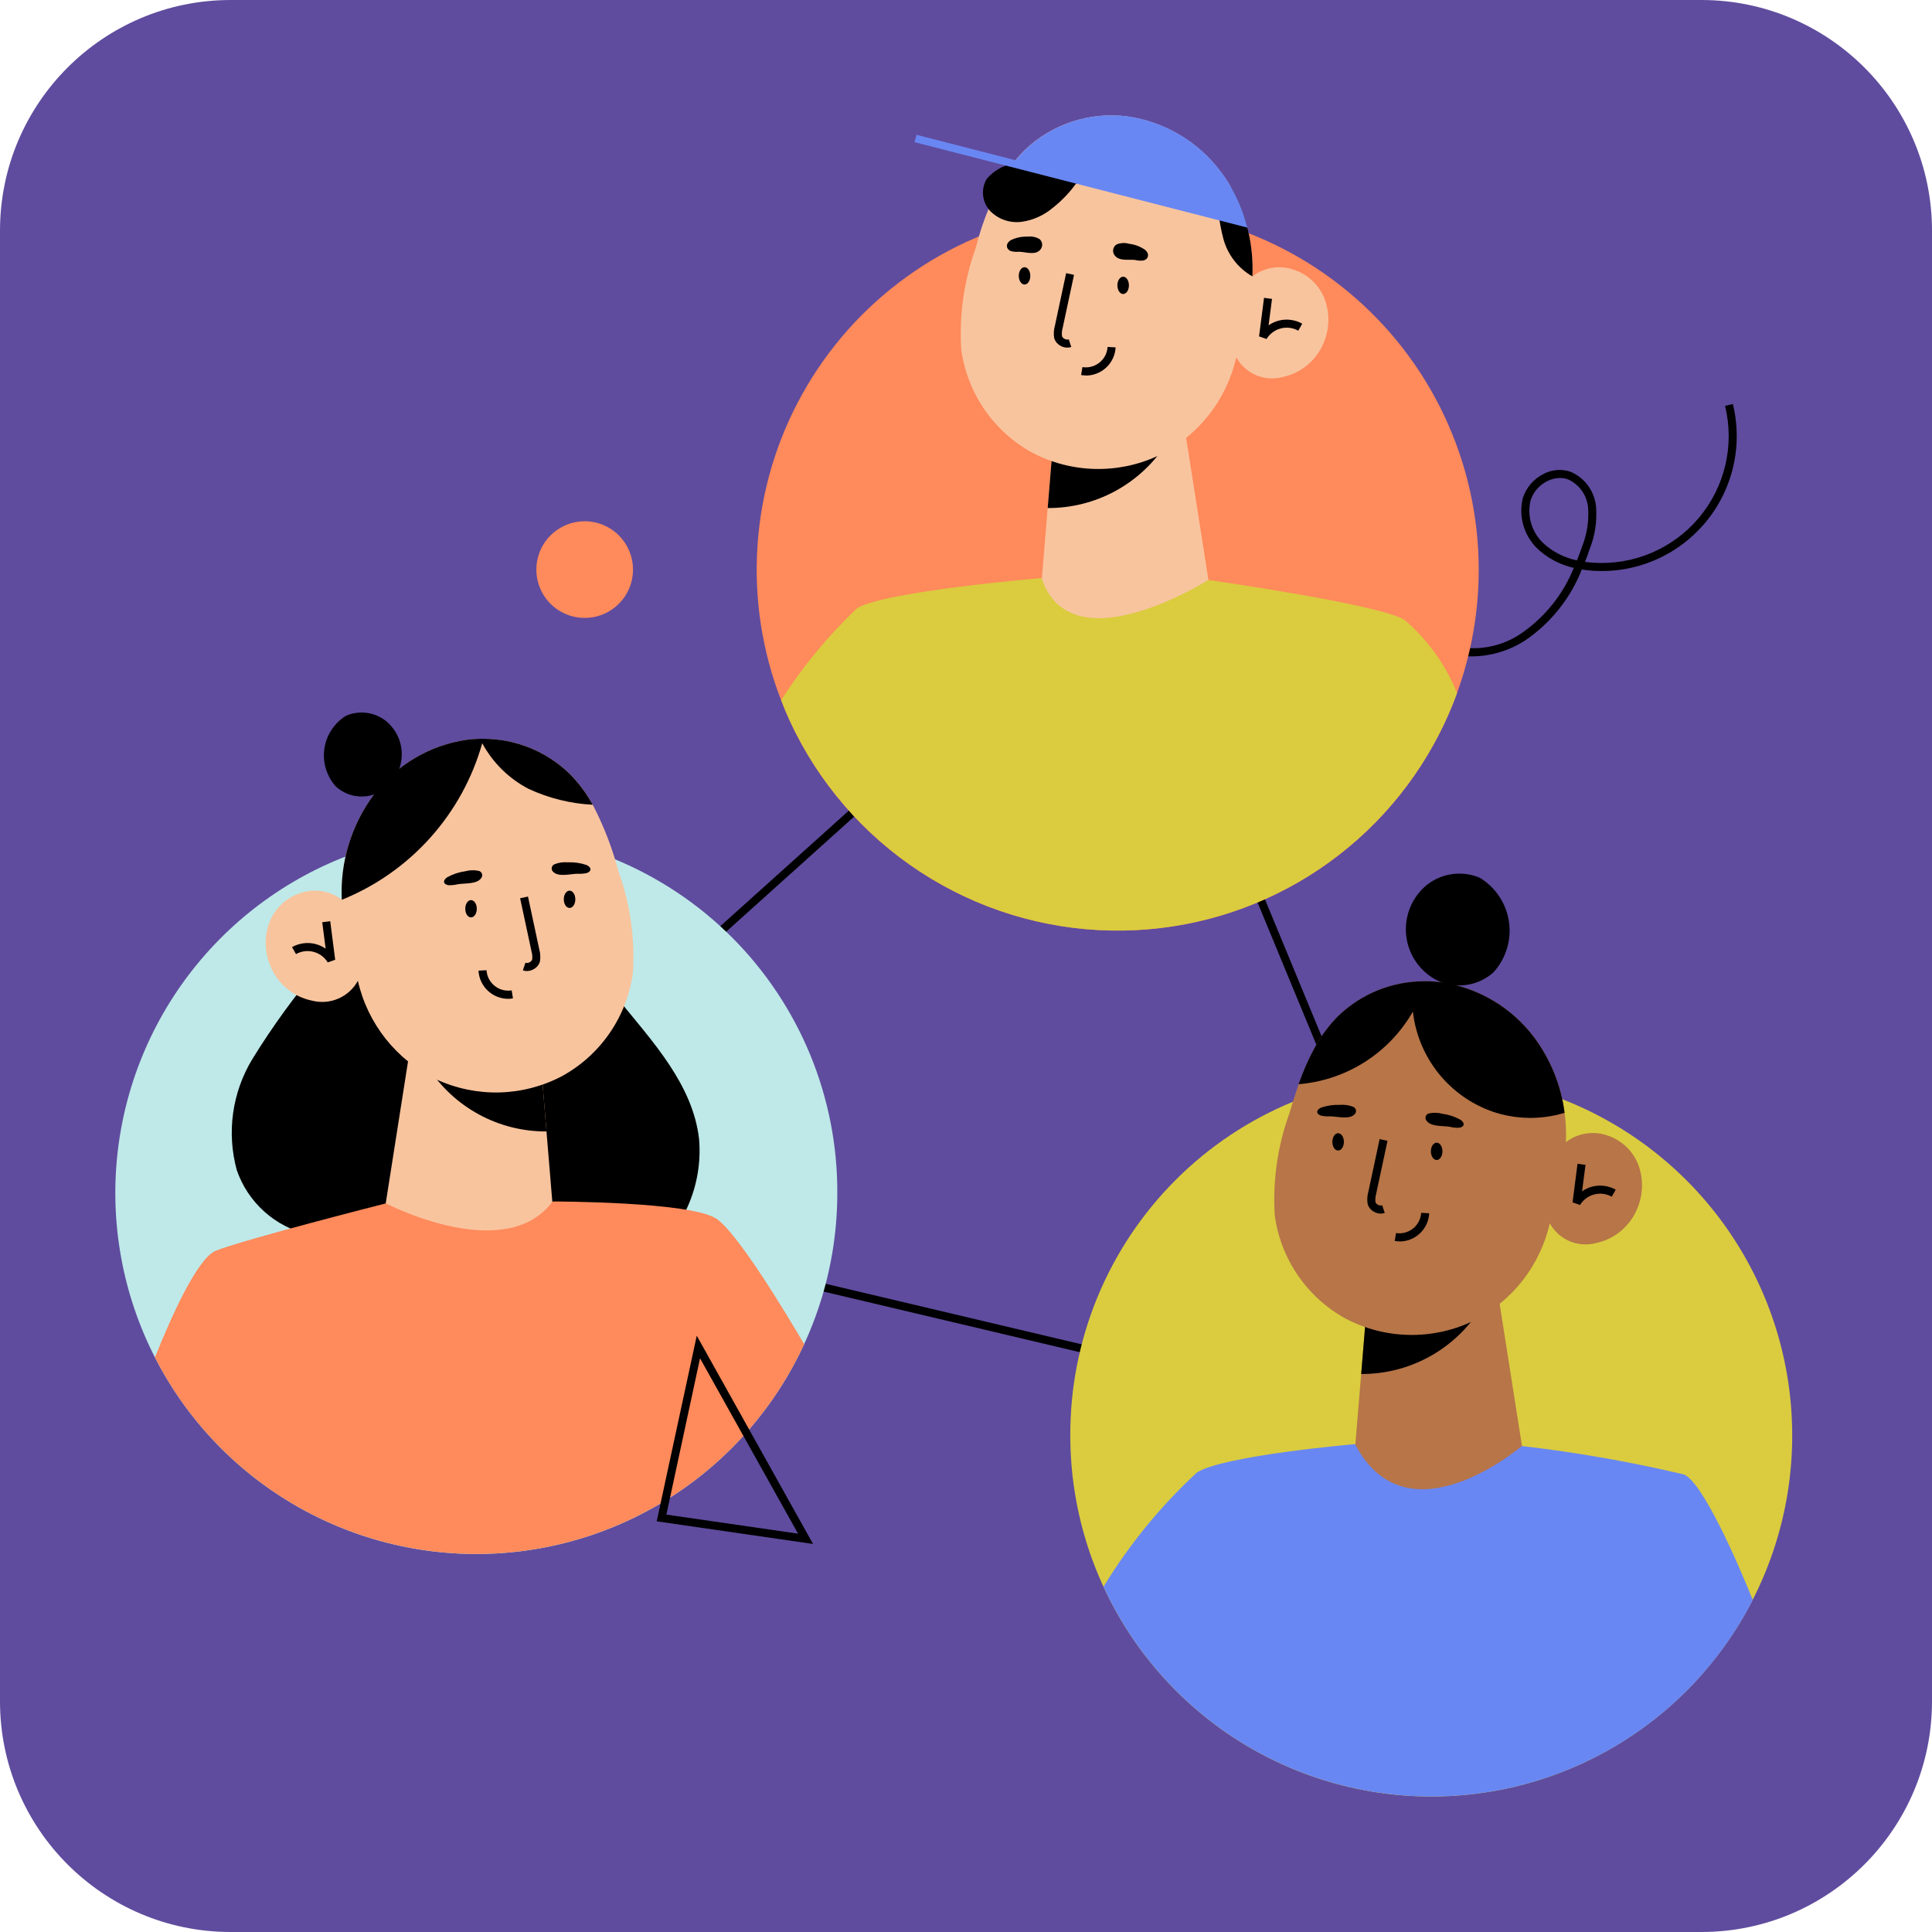 <svg width="67" height="67" viewBox="0 0 67 67" fill="none" xmlns="http://www.w3.org/2000/svg">
<path d="M59 0H8C3.582 0 0 3.582 0 8V59C0 63.418 3.582 67 8 67H59C63.418 67 67 63.418 67 59V8C67 3.582 63.418 0 59 0Z" fill="#5F4C9E"/>
<path d="M51.039 22.763C50.348 22.776 49.675 22.538 49.145 22.094L49.331 21.886C49.82 22.256 50.413 22.463 51.026 22.478C51.639 22.494 52.241 22.316 52.748 21.971C53.569 21.409 54.206 20.617 54.577 19.694C54.147 19.598 53.746 19.398 53.411 19.112C53.148 18.892 52.953 18.602 52.847 18.276C52.741 17.951 52.728 17.602 52.811 17.269C52.87 17.089 52.963 16.923 53.087 16.779C53.211 16.636 53.362 16.519 53.531 16.435C53.674 16.359 53.831 16.314 53.992 16.301C54.153 16.288 54.315 16.309 54.468 16.361C54.711 16.466 54.922 16.634 55.077 16.849C55.232 17.064 55.327 17.316 55.35 17.58C55.388 18.078 55.312 18.579 55.128 19.044C55.077 19.195 55.023 19.344 54.966 19.485C55.066 19.499 55.16 19.508 55.249 19.514C55.94 19.561 56.632 19.445 57.269 19.174C57.906 18.904 58.471 18.487 58.916 17.957C59.362 17.427 59.677 16.799 59.834 16.125C59.992 15.451 59.988 14.749 59.823 14.077L60.094 14.01C60.269 14.725 60.273 15.471 60.105 16.188C59.937 16.905 59.603 17.572 59.129 18.135C58.655 18.698 58.055 19.142 57.378 19.43C56.7 19.718 55.964 19.842 55.23 19.792C55.115 19.784 54.988 19.771 54.856 19.75C54.464 20.747 53.782 21.602 52.897 22.206C52.344 22.566 51.699 22.759 51.039 22.763ZM54.098 16.576C53.945 16.578 53.794 16.615 53.658 16.685C53.522 16.752 53.401 16.845 53.302 16.959C53.203 17.073 53.127 17.206 53.08 17.35C53.012 17.631 53.024 17.926 53.115 18.2C53.206 18.475 53.372 18.718 53.595 18.903C53.909 19.168 54.284 19.351 54.687 19.433C54.75 19.279 54.809 19.119 54.865 18.954C55.034 18.529 55.106 18.072 55.075 17.616C55.058 17.403 54.984 17.198 54.861 17.023C54.738 16.849 54.57 16.71 54.375 16.623C54.286 16.591 54.193 16.575 54.099 16.576H54.098Z" fill="black"/>
<path d="M51.495 50.216L14.827 41.542L14.766 41.303L38.883 19.617L39.105 19.667L51.656 50.027L51.495 50.216ZM15.151 41.331L51.294 49.881L38.922 19.956L15.151 41.331Z" fill="black"/>
<path d="M21.952 19.753C21.952 20.084 21.854 20.409 21.67 20.684C21.485 20.96 21.224 21.175 20.917 21.302C20.611 21.428 20.274 21.462 19.949 21.397C19.624 21.332 19.325 21.172 19.091 20.938C18.856 20.703 18.697 20.404 18.632 20.079C18.568 19.754 18.601 19.417 18.728 19.111C18.855 18.805 19.07 18.543 19.346 18.359C19.621 18.175 19.946 18.077 20.277 18.077C20.721 18.077 21.148 18.254 21.462 18.568C21.776 18.883 21.952 19.309 21.952 19.753Z" fill="#FF8A5B"/>
<path d="M29.037 41.373C29.037 43.849 28.303 46.269 26.927 48.328C25.552 50.387 23.596 51.992 21.309 52.939C19.021 53.886 16.504 54.135 14.076 53.651C11.647 53.168 9.417 51.976 7.666 50.225C5.915 48.474 4.723 46.244 4.24 43.815C3.757 41.387 4.004 38.87 4.952 36.582C5.9 34.295 7.504 32.34 9.563 30.964C11.622 29.588 14.042 28.854 16.518 28.854C18.164 28.848 19.794 29.168 21.316 29.795C22.837 30.422 24.22 31.344 25.384 32.507C26.547 33.671 27.469 35.054 28.096 36.575C28.723 38.097 29.043 39.727 29.037 41.373Z" fill="#BEE9E8"/>
<path d="M12.797 29.907C12.556 31.228 11.972 32.462 11.105 33.487C10.241 34.505 9.454 35.588 8.753 36.725C8.405 37.297 8.178 37.934 8.085 38.597C7.992 39.26 8.035 39.934 8.212 40.58C8.403 41.133 8.732 41.629 9.168 42.019C9.604 42.41 10.132 42.683 10.703 42.812C11.274 42.941 11.868 42.923 12.43 42.758C12.991 42.593 13.502 42.288 13.912 41.871C14.863 43.205 16.229 44.186 17.796 44.663C18.582 44.833 19.396 44.835 20.183 44.67C20.97 44.505 21.714 44.175 22.365 43.703C23.008 43.219 23.518 42.58 23.847 41.846C24.175 41.111 24.312 40.305 24.243 39.503C24.031 37.618 22.633 36.123 21.437 34.651C20.241 33.179 19.129 31.318 19.625 29.487" fill="black"/>
<path d="M19.295 43.379H13.118L14.367 35.428H18.638L18.715 36.363L18.952 39.241L19.295 43.379Z" fill="#F8C49E"/>
<path d="M18.952 39.238C18.135 39.242 17.331 39.04 16.613 38.651C15.895 38.262 15.286 37.698 14.843 37.012C16.09 36.812 17.328 36.575 18.575 36.38C18.621 36.373 18.667 36.366 18.715 36.36L18.952 39.238Z" fill="black"/>
<path d="M21.95 33.726C21.851 34.476 21.577 35.192 21.149 35.816C20.722 36.44 20.154 36.955 19.491 37.319C18.822 37.672 18.08 37.865 17.324 37.885C16.568 37.904 15.818 37.749 15.131 37.432C14.45 37.103 13.852 36.625 13.381 36.033C12.91 35.442 12.578 34.752 12.411 34.014C12.26 34.289 12.022 34.506 11.734 34.63C11.446 34.755 11.125 34.78 10.821 34.702C10.494 34.635 10.189 34.487 9.935 34.272C9.68 34.056 9.484 33.78 9.364 33.469C9.171 32.995 9.163 32.466 9.342 31.986C9.434 31.749 9.577 31.535 9.761 31.36C9.945 31.185 10.166 31.053 10.407 30.973C10.638 30.892 10.885 30.867 11.127 30.899C11.37 30.932 11.601 31.022 11.802 31.162L11.853 31.206C11.792 29.905 12.18 28.623 12.953 27.575C13.34 27.058 13.826 26.622 14.382 26.293C14.938 25.963 15.554 25.747 16.194 25.656C16.345 25.637 16.497 25.626 16.649 25.623H16.769C17.879 25.624 18.945 26.054 19.746 26.823C20.067 27.146 20.341 27.513 20.559 27.913C20.938 28.645 21.236 29.416 21.447 30.213C21.852 31.338 22.023 32.533 21.95 33.726Z" fill="#F8C49E"/>
<path d="M11.365 33.375C11.255 33.194 11.079 33.063 10.873 33.009C10.668 32.955 10.45 32.983 10.265 33.087L10.127 32.844C10.376 32.705 10.668 32.667 10.944 32.738C11.069 32.771 11.187 32.825 11.293 32.899L11.175 31.983L11.452 31.947L11.624 33.284L11.365 33.375Z" fill="black"/>
<path d="M18.274 33.675C18.226 33.675 18.178 33.667 18.133 33.652L18.221 33.387C18.245 33.394 18.271 33.397 18.297 33.393C18.322 33.39 18.346 33.382 18.368 33.369C18.406 33.35 18.436 33.319 18.454 33.281C18.467 33.182 18.459 33.082 18.431 32.987L18.037 31.15L18.31 31.092L18.703 32.929C18.741 33.065 18.748 33.207 18.724 33.346C18.707 33.403 18.678 33.456 18.64 33.502C18.602 33.548 18.555 33.586 18.502 33.613C18.433 33.652 18.354 33.674 18.274 33.675Z" fill="black"/>
<path d="M17.632 34.638C17.366 34.64 17.11 34.539 16.917 34.357C16.724 34.175 16.608 33.926 16.593 33.661L16.872 33.646C16.878 33.751 16.907 33.854 16.955 33.947C17.004 34.041 17.072 34.123 17.154 34.189C17.236 34.255 17.331 34.303 17.433 34.33C17.535 34.357 17.641 34.362 17.745 34.346L17.789 34.622C17.737 34.631 17.685 34.637 17.632 34.638Z" fill="black"/>
<path d="M16.535 31.515C16.535 31.678 16.447 31.815 16.335 31.815C16.223 31.815 16.135 31.683 16.135 31.515C16.135 31.347 16.223 31.215 16.335 31.215C16.447 31.215 16.535 31.351 16.535 31.515Z" fill="black"/>
<path d="M19.952 31.187C19.952 31.35 19.864 31.487 19.752 31.487C19.64 31.487 19.552 31.354 19.552 31.187C19.552 31.02 19.64 30.887 19.752 30.887C19.864 30.887 19.952 31.024 19.952 31.187Z" fill="black"/>
<path d="M20.02 30.301C20.131 30.308 20.243 30.3 20.351 30.276C20.53 30.21 20.515 30.076 20.337 29.996C20.128 29.926 19.908 29.895 19.688 29.904C19.53 29.89 19.371 29.914 19.224 29.974C19.2 29.985 19.179 30.002 19.163 30.023C19.147 30.044 19.137 30.069 19.133 30.095C19.129 30.122 19.132 30.148 19.142 30.173C19.151 30.198 19.167 30.22 19.187 30.237C19.374 30.422 19.763 30.307 20.02 30.301Z" fill="black"/>
<path d="M15.879 30.664C15.771 30.691 15.66 30.702 15.549 30.698C15.361 30.665 15.349 30.527 15.513 30.42C15.706 30.314 15.917 30.244 16.135 30.214C16.288 30.172 16.449 30.168 16.604 30.201C16.63 30.207 16.653 30.22 16.673 30.238C16.692 30.256 16.707 30.279 16.715 30.304C16.723 30.329 16.725 30.356 16.72 30.382C16.715 30.408 16.704 30.433 16.687 30.453C16.536 30.667 16.134 30.624 15.879 30.664Z" fill="black"/>
<path d="M16.766 25.62C16.753 25.671 16.739 25.72 16.724 25.773C16.381 26.99 15.764 28.113 14.919 29.054C14.075 29.995 13.026 30.731 11.853 31.204C11.792 29.903 12.18 28.621 12.953 27.573C13.341 27.056 13.826 26.62 14.383 26.291C14.939 25.961 15.554 25.745 16.194 25.654C16.345 25.635 16.497 25.624 16.649 25.621L16.766 25.62Z" fill="black"/>
<path d="M20.555 27.908C19.785 27.869 19.03 27.682 18.331 27.357C17.649 27.002 17.088 26.45 16.723 25.773C16.695 25.723 16.669 25.673 16.644 25.621H16.764C17.874 25.622 18.941 26.052 19.741 26.821C20.063 27.143 20.337 27.509 20.555 27.908Z" fill="black"/>
<path d="M11.648 27.276C11.84 27.45 12.079 27.565 12.335 27.606C12.592 27.646 12.854 27.611 13.091 27.505C13.317 27.395 13.512 27.23 13.658 27.025C13.803 26.82 13.894 26.582 13.923 26.332C13.952 26.082 13.918 25.829 13.823 25.596C13.728 25.364 13.576 25.159 13.381 25C13.189 24.85 12.961 24.754 12.72 24.722C12.478 24.69 12.233 24.723 12.008 24.817C11.805 24.94 11.632 25.107 11.501 25.305C11.369 25.502 11.284 25.727 11.249 25.962C11.215 26.197 11.233 26.436 11.302 26.663C11.371 26.891 11.489 27.1 11.648 27.276Z" fill="black"/>
<path d="M27.889 46.616C26.905 48.748 25.341 50.561 23.375 51.847C21.41 53.133 19.122 53.84 16.774 53.888C14.426 53.936 12.112 53.322 10.095 52.118C8.079 50.913 6.442 49.166 5.372 47.075C5.937 45.665 6.847 43.631 7.483 43.375C8.468 42.981 13.383 41.732 13.383 41.732C13.383 41.732 17.507 43.887 19.166 41.666C19.166 41.666 23.914 41.666 24.833 42.257C25.555 42.724 27.215 45.467 27.889 46.616Z" fill="#FF8A5B"/>
<path d="M37.117 49.784C37.117 52.26 37.851 54.68 39.227 56.739C40.602 58.797 42.557 60.401 44.844 61.349C47.132 62.297 49.649 62.544 52.077 62.062C54.505 61.579 56.736 60.386 58.486 58.636C60.237 56.885 61.429 54.655 61.912 52.227C62.395 49.798 62.148 47.282 61.2 44.994C60.253 42.707 58.649 40.752 56.59 39.376C54.532 38.001 52.112 37.266 49.636 37.266C47.99 37.26 46.36 37.58 44.838 38.207C43.317 38.834 41.934 39.755 40.771 40.919C39.607 42.083 38.685 43.465 38.058 44.986C37.431 46.508 37.111 48.138 37.117 49.784Z" fill="#DACC3E"/>
<path d="M46.862 51.788H53.039L51.79 43.837H47.519L47.441 44.772L47.204 47.65L46.862 51.788Z" fill="#B77548"/>
<path d="M47.205 47.649C48.022 47.653 48.826 47.451 49.545 47.062C50.263 46.673 50.871 46.109 51.314 45.423C50.067 45.223 48.829 44.986 47.582 44.791C47.536 44.784 47.49 44.777 47.442 44.771L47.205 47.649Z" fill="black"/>
<path d="M56.792 41.878C56.672 42.189 56.476 42.465 56.221 42.681C55.967 42.896 55.662 43.044 55.335 43.111C55.031 43.189 54.71 43.163 54.422 43.039C54.134 42.914 53.896 42.697 53.745 42.422C53.578 43.16 53.246 43.85 52.775 44.442C52.304 45.033 51.706 45.511 51.025 45.84C50.339 46.158 49.588 46.313 48.832 46.293C48.076 46.274 47.334 46.08 46.665 45.728C46.002 45.364 45.434 44.849 45.007 44.225C44.579 43.601 44.305 42.885 44.206 42.135C44.134 40.939 44.306 39.742 44.713 38.615C44.813 38.277 44.919 37.935 45.038 37.6C45.191 37.158 45.379 36.73 45.602 36.32C45.82 35.92 46.094 35.553 46.416 35.23C47.216 34.461 48.283 34.031 49.393 34.03H49.513C49.665 34.033 49.817 34.044 49.968 34.063C50.608 34.154 51.223 34.37 51.779 34.699C52.336 35.028 52.821 35.464 53.209 35.981C53.777 36.745 54.138 37.643 54.259 38.587C54.304 38.927 54.319 39.27 54.305 39.612L54.356 39.568C54.557 39.428 54.788 39.339 55.03 39.306C55.273 39.273 55.519 39.298 55.75 39.379C55.991 39.459 56.212 39.591 56.396 39.766C56.58 39.941 56.723 40.155 56.815 40.392C56.994 40.873 56.986 41.403 56.792 41.878Z" fill="#B77548"/>
<path d="M54.792 41.787L54.535 41.697L54.707 40.36L54.984 40.396L54.866 41.312C54.972 41.238 55.09 41.184 55.215 41.151C55.491 41.08 55.783 41.118 56.032 41.257L55.894 41.5C55.709 41.396 55.491 41.368 55.286 41.422C55.081 41.476 54.904 41.607 54.794 41.788L54.792 41.787Z" fill="black"/>
<path d="M47.883 42.087C47.802 42.086 47.722 42.065 47.652 42.025C47.599 41.997 47.552 41.96 47.514 41.914C47.476 41.868 47.447 41.815 47.43 41.758C47.406 41.619 47.413 41.477 47.451 41.341L47.844 39.504L48.117 39.563L47.724 41.4C47.696 41.495 47.688 41.595 47.701 41.694C47.719 41.732 47.749 41.763 47.787 41.781C47.809 41.794 47.833 41.802 47.859 41.805C47.884 41.809 47.91 41.806 47.934 41.799L48.022 42.064C47.977 42.079 47.93 42.087 47.883 42.087Z" fill="black"/>
<path d="M48.525 43.049C48.472 43.049 48.42 43.045 48.368 43.037L48.412 42.761C48.516 42.778 48.622 42.772 48.724 42.745C48.826 42.718 48.921 42.67 49.003 42.604C49.086 42.538 49.153 42.456 49.202 42.362C49.25 42.269 49.278 42.166 49.285 42.061L49.564 42.076C49.55 42.341 49.434 42.591 49.24 42.773C49.047 42.955 48.791 43.055 48.525 43.053V43.049Z" fill="black"/>
<path d="M49.622 39.927C49.622 40.091 49.71 40.227 49.822 40.227C49.934 40.227 50.022 40.095 50.022 39.927C50.022 39.759 49.934 39.627 49.822 39.627C49.71 39.627 49.622 39.763 49.622 39.927Z" fill="black"/>
<path d="M46.205 39.599C46.205 39.763 46.293 39.899 46.405 39.899C46.517 39.899 46.605 39.767 46.605 39.599C46.605 39.431 46.516 39.299 46.405 39.299C46.294 39.299 46.205 39.436 46.205 39.599Z" fill="black"/>
<path d="M46.137 38.713C46.026 38.72 45.915 38.712 45.807 38.688C45.628 38.622 45.643 38.488 45.821 38.408C46.03 38.338 46.25 38.307 46.47 38.316C46.628 38.302 46.786 38.326 46.933 38.386C46.957 38.397 46.978 38.414 46.994 38.435C47.01 38.456 47.02 38.481 47.024 38.507C47.028 38.533 47.025 38.56 47.015 38.585C47.006 38.61 46.99 38.632 46.97 38.649C46.783 38.832 46.395 38.719 46.137 38.713Z" fill="black"/>
<path d="M50.278 39.076C50.386 39.103 50.497 39.114 50.608 39.109C50.796 39.076 50.808 38.938 50.644 38.83C50.451 38.724 50.24 38.655 50.022 38.625C49.869 38.584 49.708 38.579 49.553 38.612C49.527 38.618 49.504 38.631 49.484 38.649C49.465 38.667 49.45 38.69 49.442 38.715C49.434 38.74 49.432 38.767 49.437 38.793C49.442 38.819 49.453 38.843 49.47 38.864C49.62 39.079 50.023 39.036 50.278 39.076Z" fill="black"/>
<path d="M51.795 33.717C51.539 33.948 51.22 34.1 50.879 34.153C50.538 34.206 50.189 34.159 49.874 34.017C49.573 33.871 49.314 33.651 49.12 33.378C48.926 33.105 48.805 32.788 48.767 32.455C48.728 32.123 48.774 31.786 48.901 31.476C49.027 31.166 49.229 30.893 49.489 30.682C49.745 30.483 50.048 30.355 50.37 30.312C50.691 30.27 51.017 30.313 51.316 30.439C51.587 30.603 51.818 30.825 51.993 31.088C52.169 31.352 52.283 31.652 52.329 31.965C52.375 32.278 52.351 32.598 52.258 32.901C52.166 33.204 52.008 33.482 51.795 33.717Z" fill="black"/>
<path d="M38.268 55.028C39.252 57.16 40.817 58.973 42.782 60.259C44.747 61.545 47.035 62.252 49.383 62.3C51.731 62.348 54.046 61.734 56.062 60.53C58.078 59.325 59.715 57.578 60.785 55.487C60.22 54.077 59.03 51.387 58.394 51.131C56.542 50.694 54.666 50.365 52.776 50.146C52.776 50.146 48.8 53.563 46.993 50.08C46.993 50.08 42.426 50.474 41.506 51.066C40.249 52.231 39.159 53.564 38.268 55.028Z" fill="#6987F3"/>
<path d="M54.258 38.591C53.441 38.84 52.566 38.825 51.758 38.549C51.018 38.289 50.367 37.826 49.879 37.212C49.391 36.599 49.085 35.86 48.998 35.081C48.592 35.791 48.018 36.391 47.328 36.83C46.637 37.269 45.85 37.533 45.035 37.599C45.187 37.157 45.376 36.729 45.599 36.319C45.817 35.919 46.091 35.552 46.413 35.229C47.213 34.46 48.28 34.03 49.39 34.029H49.51C49.662 34.032 49.814 34.043 49.965 34.062C50.605 34.153 51.22 34.369 51.776 34.698C52.333 35.027 52.818 35.463 53.206 35.98C53.775 36.745 54.138 37.645 54.258 38.591Z" fill="black"/>
<path d="M51.281 19.753C51.283 23.034 49.996 26.185 47.697 28.526C45.398 30.867 42.272 32.212 38.991 32.27H38.763H38.526C36.174 32.227 33.883 31.522 31.913 30.236C29.943 28.951 28.375 27.137 27.389 25.002C27.281 24.767 27.181 24.529 27.089 24.286C26.424 22.571 26.144 20.731 26.271 18.896C26.397 17.061 26.926 15.276 27.821 13.669C28.715 12.061 29.953 10.671 31.446 9.596C32.938 8.521 34.65 7.789 36.458 7.45C38.266 7.112 40.126 7.176 41.906 7.638C43.687 8.1 45.344 8.949 46.759 10.124C48.174 11.299 49.313 12.771 50.094 14.437C50.876 16.102 51.281 17.919 51.281 19.758V19.753Z" fill="#FF8A5B"/>
<path d="M35.99 21.762H42.167L40.918 13.811H36.647L36.569 14.746L36.332 17.624L35.99 21.762Z" fill="#F8C49E"/>
<path d="M36.333 17.619C37.15 17.622 37.954 17.421 38.672 17.032C39.39 16.642 39.999 16.079 40.442 15.393C39.195 15.193 37.957 14.956 36.71 14.761C36.664 14.754 36.618 14.746 36.57 14.741L36.333 17.619Z" fill="black"/>
<path d="M45.921 11.847C45.801 12.158 45.605 12.434 45.35 12.649C45.095 12.865 44.791 13.013 44.464 13.08C44.16 13.158 43.839 13.133 43.551 13.008C43.263 12.883 43.025 12.666 42.874 12.391C42.707 13.129 42.375 13.819 41.904 14.411C41.434 15.002 40.835 15.48 40.154 15.809C39.468 16.127 38.717 16.282 37.961 16.262C37.205 16.243 36.463 16.049 35.794 15.697C35.131 15.334 34.563 14.819 34.136 14.196C33.709 13.572 33.434 12.857 33.334 12.108C33.262 10.912 33.434 9.715 33.841 8.588C34.086 7.596 34.492 6.65 35.041 5.788C35.096 5.711 35.154 5.635 35.214 5.561C35.315 5.435 35.424 5.314 35.539 5.201C36.007 4.754 36.569 4.418 37.183 4.217C37.798 4.015 38.45 3.954 39.091 4.037C39.731 4.128 40.347 4.344 40.903 4.674C41.459 5.003 41.945 5.439 42.332 5.956C42.465 6.132 42.587 6.317 42.696 6.508C42.894 6.856 43.053 7.225 43.171 7.608C43.202 7.705 43.229 7.802 43.254 7.901C43.394 8.453 43.453 9.021 43.429 9.59C43.631 9.432 43.869 9.328 44.122 9.287C44.374 9.247 44.633 9.271 44.874 9.357C45.115 9.437 45.336 9.569 45.52 9.744C45.703 9.919 45.846 10.133 45.938 10.37C46.117 10.847 46.111 11.374 45.921 11.847Z" fill="#F8C49E"/>
<path d="M43.921 11.756L43.663 11.666L43.835 10.329L44.112 10.365L43.994 11.281C44.1 11.207 44.218 11.152 44.343 11.119C44.619 11.048 44.911 11.086 45.16 11.225L45.023 11.468C44.838 11.364 44.62 11.336 44.415 11.39C44.21 11.444 44.033 11.575 43.923 11.756H43.921Z" fill="black"/>
<path d="M37.011 12.055C36.93 12.055 36.85 12.034 36.78 11.994C36.727 11.966 36.681 11.928 36.642 11.883C36.605 11.837 36.576 11.784 36.559 11.727C36.534 11.588 36.542 11.446 36.58 11.31L36.973 9.473L37.246 9.532L36.853 11.369C36.825 11.464 36.817 11.564 36.83 11.663C36.848 11.701 36.878 11.731 36.916 11.75C36.938 11.763 36.962 11.772 36.987 11.775C37.013 11.778 37.038 11.775 37.063 11.768L37.151 12.033C37.106 12.048 37.058 12.055 37.011 12.055Z" fill="black"/>
<path d="M37.65 13.019C37.597 13.019 37.545 13.015 37.493 13.007L37.537 12.731C37.641 12.748 37.747 12.742 37.849 12.715C37.951 12.688 38.046 12.64 38.128 12.574C38.211 12.508 38.278 12.426 38.327 12.332C38.375 12.239 38.403 12.136 38.41 12.031L38.689 12.047C38.675 12.312 38.559 12.562 38.365 12.744C38.172 12.925 37.916 13.026 37.65 13.024V13.019Z" fill="black"/>
<path d="M38.75 9.896C38.75 10.059 38.839 10.196 38.95 10.196C39.061 10.196 39.15 10.063 39.15 9.896C39.15 9.729 39.062 9.596 38.95 9.596C38.838 9.596 38.75 9.732 38.75 9.896Z" fill="black"/>
<path d="M35.33 9.567C35.33 9.73 35.418 9.867 35.53 9.867C35.642 9.867 35.73 9.735 35.73 9.567C35.73 9.399 35.642 9.267 35.53 9.267C35.418 9.267 35.33 9.404 35.33 9.567Z" fill="black"/>
<path d="M39.364 9.015C39.462 9.041 39.564 9.046 39.664 9.032C39.84 8.975 39.864 8.797 39.719 8.671C39.554 8.552 39.361 8.478 39.159 8.455C39.017 8.413 38.864 8.42 38.726 8.475C38.671 8.508 38.63 8.56 38.612 8.621C38.593 8.682 38.598 8.748 38.626 8.806C38.755 9.075 39.131 8.989 39.364 9.015Z" fill="black"/>
<path d="M35.339 8.73C35.238 8.741 35.136 8.732 35.039 8.702C34.874 8.619 34.88 8.441 35.039 8.337C35.22 8.244 35.422 8.199 35.625 8.207C35.772 8.187 35.921 8.217 36.05 8.291C36.099 8.332 36.131 8.39 36.139 8.453C36.148 8.516 36.132 8.581 36.096 8.633C35.934 8.876 35.574 8.735 35.339 8.73Z" fill="black"/>
<path d="M50.529 24.035C50.352 24.521 50.145 24.995 49.909 25.455C48.876 27.473 47.315 29.172 45.392 30.372C43.469 31.573 41.256 32.228 38.99 32.269H38.762H38.525C36.173 32.225 33.882 31.519 31.913 30.233C29.944 28.946 28.377 27.131 27.391 24.996C27.283 24.761 27.183 24.523 27.091 24.28C27.834 23.118 28.715 22.05 29.713 21.099C30.633 20.508 36.12 20.047 36.12 20.047C37.138 23.136 41.903 20.113 41.903 20.113C41.903 20.113 47.794 20.947 48.703 21.493C49.508 22.18 50.135 23.052 50.529 24.035Z" fill="#DACC3E"/>
<path d="M43.432 9.585C43.187 9.445 42.972 9.259 42.799 9.035C42.627 8.812 42.5 8.557 42.426 8.285C42.281 7.73 42.209 7.159 42.213 6.585C42.379 6.605 42.548 6.577 42.699 6.505C43.227 7.443 43.48 8.51 43.432 9.585Z" fill="black"/>
<path d="M35.096 5.68C34.754 5.753 34.445 5.937 34.219 6.204C34.117 6.376 34.072 6.577 34.093 6.777C34.114 6.976 34.198 7.164 34.333 7.312C34.473 7.456 34.644 7.565 34.833 7.631C35.022 7.697 35.224 7.718 35.423 7.693C35.822 7.638 36.196 7.471 36.504 7.212C36.85 6.94 37.152 6.615 37.398 6.25" fill="black"/>
<path d="M43.175 7.601C42.993 7.008 42.71 6.45 42.338 5.953C41.951 5.436 41.465 5 40.909 4.671C40.353 4.341 39.737 4.125 39.097 4.034C38.456 3.951 37.804 4.013 37.19 4.214C36.575 4.415 36.014 4.752 35.546 5.198C35.431 5.311 35.322 5.432 35.221 5.558L31.783 4.675L31.717 4.93L35.048 5.785L43.26 7.894C43.233 7.795 43.205 7.698 43.175 7.601Z" fill="#6987F3"/>
<path d="M28.196 53.543L22.774 52.758L24.163 46.321L28.196 53.543ZM23.11 52.525L27.676 53.186L24.276 47.104L23.11 52.525Z" fill="black"/>
</svg>
